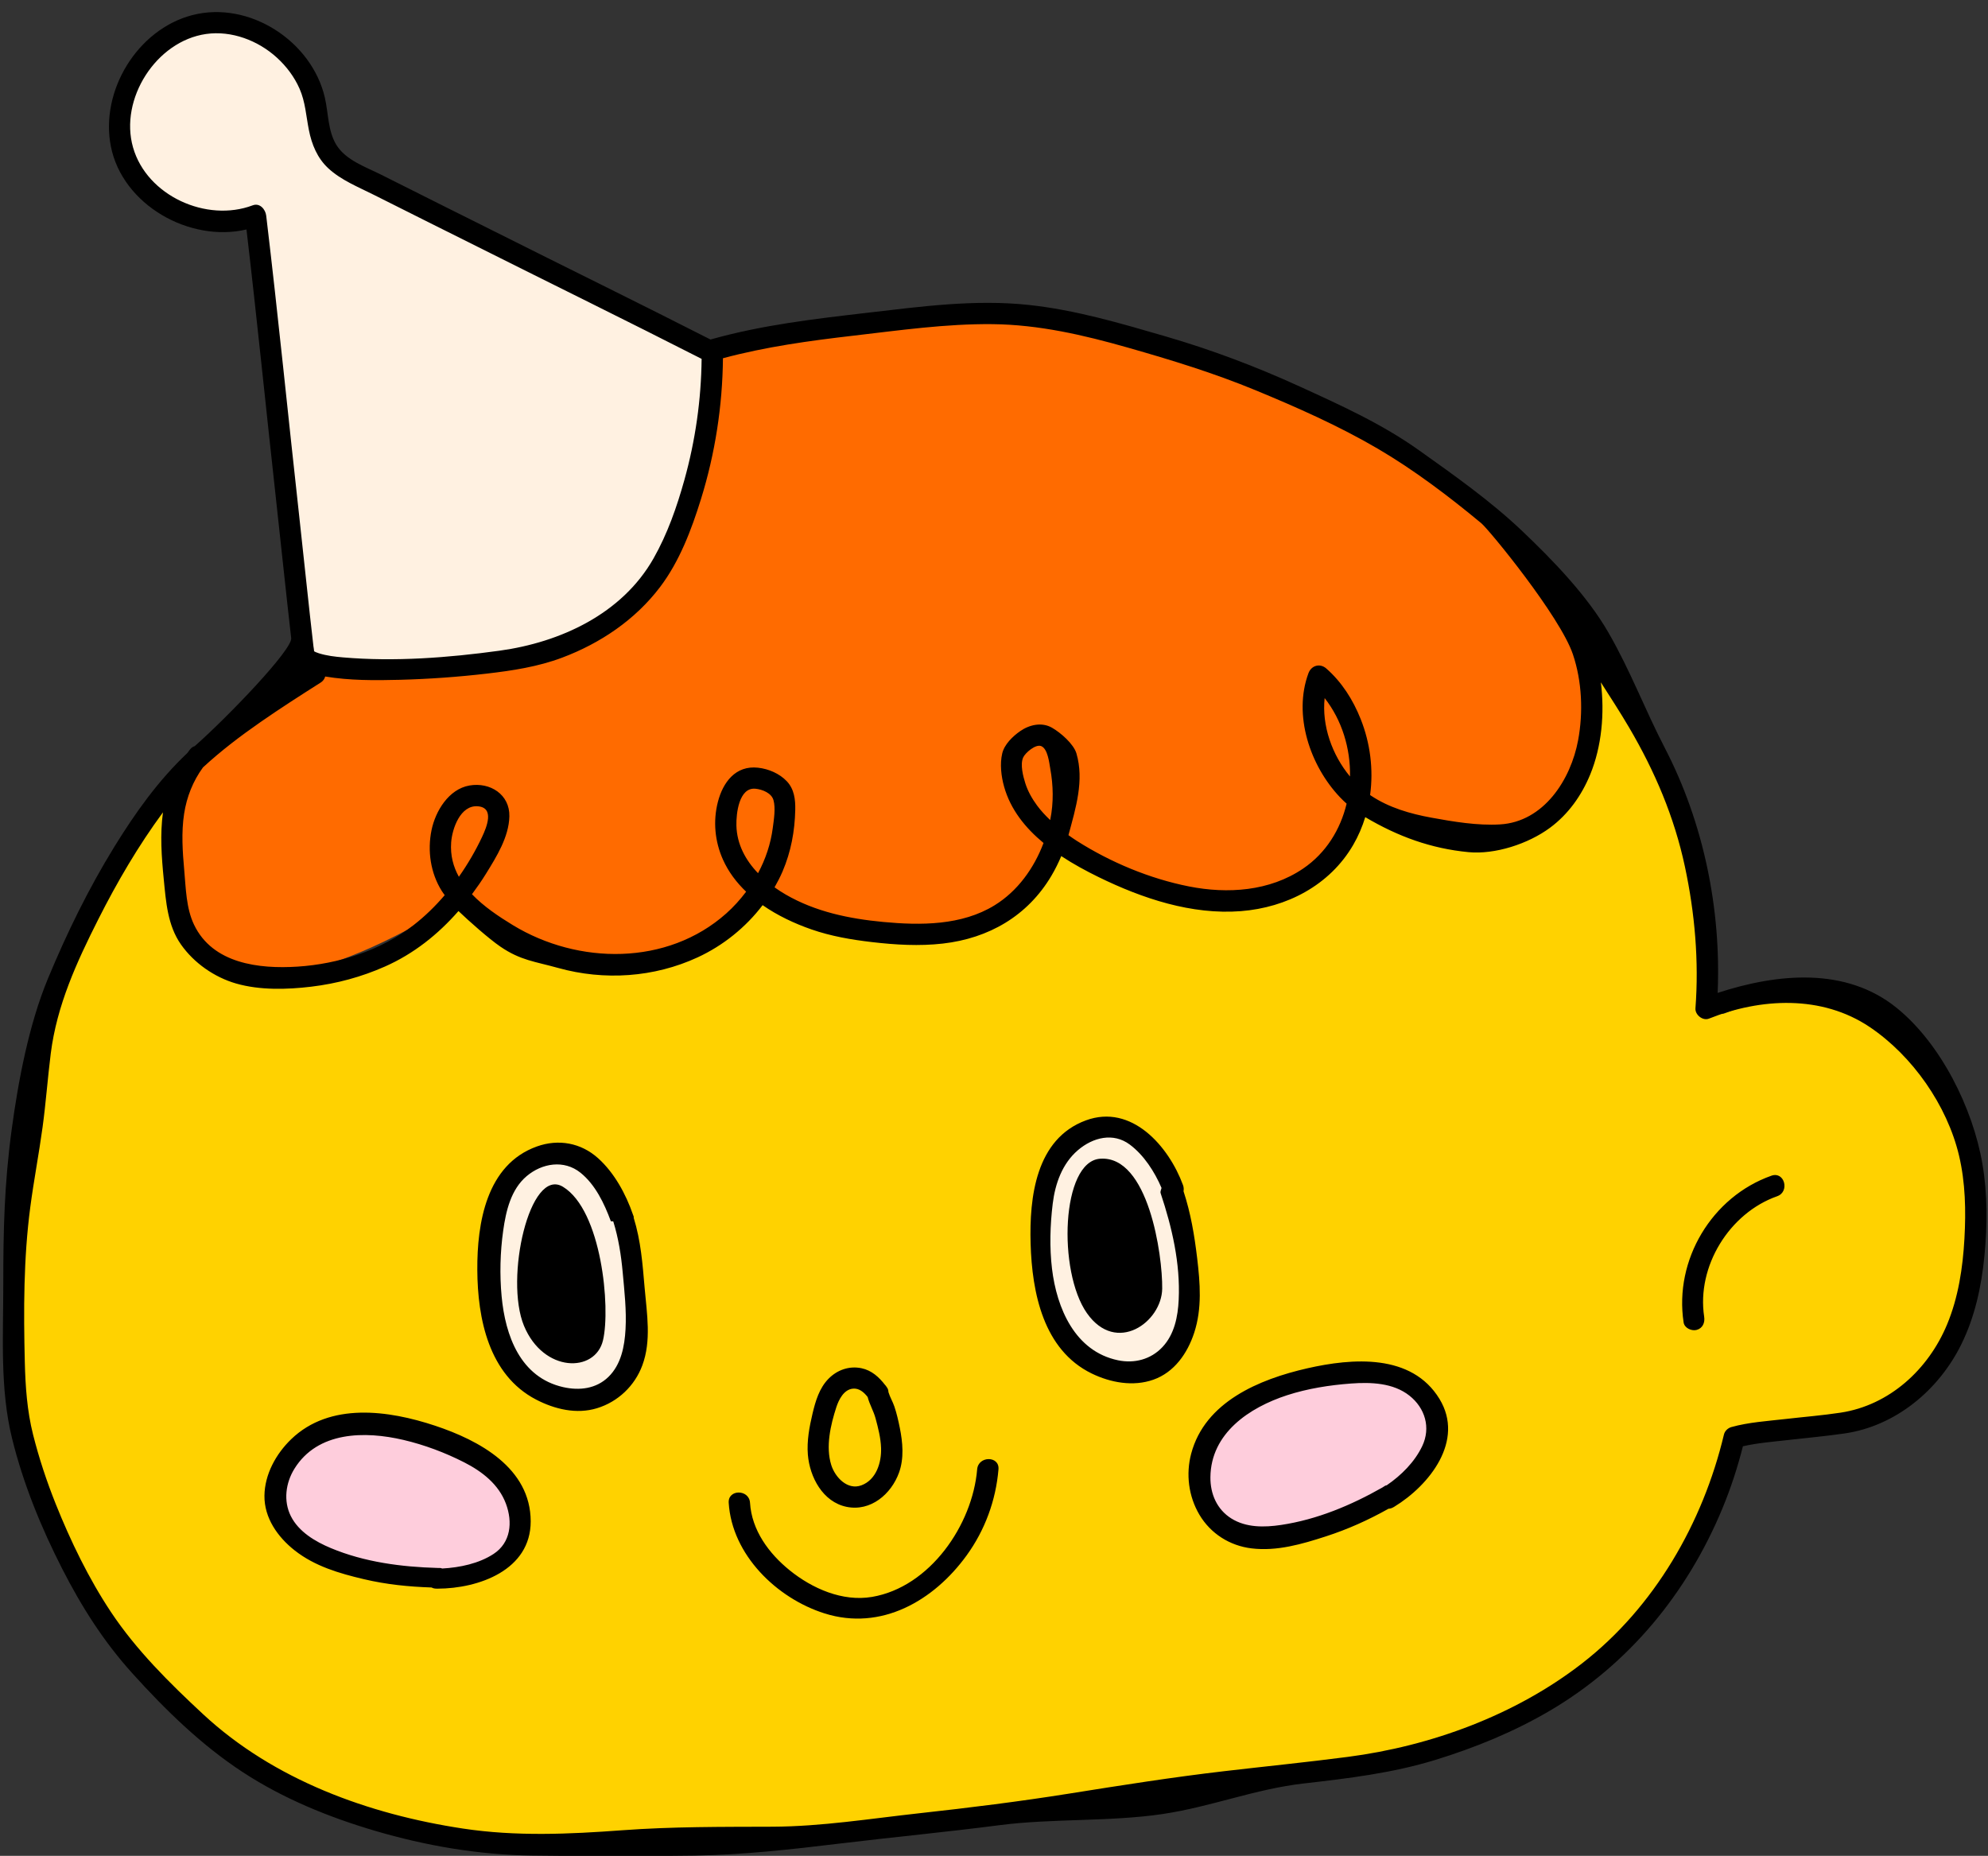 <?xml version="1.0" encoding="UTF-8" standalone="no"?><svg xmlns="http://www.w3.org/2000/svg" xmlns:xlink="http://www.w3.org/1999/xlink" fill="#000000" height="261.2" preserveAspectRatio="xMidYMid meet" version="1" viewBox="-0.4 -1.7 279.8 261.2" width="279.8" zoomAndPan="magnify"><rect x="-0.4" y="-1.7" width="279.8" height="261.2" fill="#333333" stroke="none"/><g id="change1_1"><path d="M277.361,173.536c-0.235,4.191-0.467,7.057-2.087,10.957 c-2.685,6.463-6.956,12.038-13.999,13.111c-2.602,0.396-5.323,0.612-7.968,0.916 c-2.558,0.294-5.252,0.459-7.741,1.155c-0.501,0.14-0.948,0.555-1.071,1.071 c-3.032,12.732-10.005,24.855-20.426,32.934c-9.597,7.441-21.716,11.881-33.687,13.438 c-5.908,0.769-11.838,1.362-17.756,2.052c-7.468,0.87-14.879,2.04-22.302,3.224 c-7.163,1.143-14.348,2.035-21.558,2.828c-7.03,0.773-14.067,1.911-21.15,1.937 c-7.233,0.026-14.387-0.021-21.608,0.512c-7.66,0.566-15.268,0.908-22.895-0.245 c-13.565-2.05-27.177-6.981-37.359-16.429c-4.832-4.484-8.21-9.372-11.871-14.887 c-3.178-4.788-6.216-10.332-8.348-15.659c-1.3-3.249-1.683-6.128-2.537-9.522 c-0.858-3.412-1.421-6.667-1.507-10.174c-0.182-7.439-0.324-15.701,0.652-23.087 c0.507-3.839-0.024-7.296,0.499-11.132c0.481-3.523,0.545-5.48,0.989-9.007c0.872-6.927,4.52-13.982,7.642-20.165 c2.689-5.325,9.627-15.142,13.174-19.956c-0.435,3.201-0.838,9.058-0.522,12.261 c0.32,3.238,0.416,8.074,2.348,10.826c1.875,2.673,2.738,3.796,5.87,4.696c3.41,0.979,5.66,1.557,9.149,1.139 c3.671-0.441,7.217-1.4,10.598-2.898c4.149-1.837,9.542-5.196,12.47-8.546c1.474,1.412,4.337,3.751,6,4.886 c2.896,1.977,4.769,2.52,8.149,3.462c6.625,1.845,12.096,1.771,18.35-1.118c3.666-1.693,6.909-4.302,9.355-7.513 c2.161,1.505,4.608,2.648,7.008,3.483c2.832,0.986,5.749,1.482,8.719,1.829c3.38,0.395,6.813,0.6,10.203,0.211 c6.595-0.756,11.226-3.15,14.651-8.926c0.539-0.909,1.023-3.481,1.435-4.461 c1.752,1.157,4.543,2.959,6.321,3.829c6.281,3.071,13.378,5.449,20.461,4.895 c6.586-0.515,11.218-3.499,14.596-9.316c0.737-1.268,0.719-2.992,1.143-4.373 c4.719,2.795,11.613,4.685,16.989,5.202c3.81,0.366,9.347-3.851,12.489-6.177 c2.645-1.958,4.08-15.28,3.522-19.711c1.374,2.152,5.801,5.754,7.096,7.958 c3.714,6.326,6.499,12.852,8.034,20.041c1.424,6.67,2.023,13.549,1.511,20.359 c-0.069,0.922,1.048,1.834,1.941,1.478c7.468-2.978,16.226-3.43,23.126,1.21 c6.155,4.139,9.933,11.686,11.641,18.883C278.031,164.935,277.586,169.529,277.361,173.536z M277.361,173.536 c-0.235,4.191-0.467,7.057-2.087,10.957c-2.685,6.463-6.956,12.038-13.999,13.111 c-2.602,0.396-5.323,0.612-7.968,0.916c-2.558,0.294-5.252,0.459-7.741,1.155 c-0.501,0.14-0.948,0.555-1.071,1.071c-3.032,12.732-10.005,24.855-20.426,32.934 c-9.597,7.441-21.716,11.881-33.687,13.438c-5.908,0.769-11.838,1.362-17.756,2.052 c-7.468,0.87-14.879,2.04-22.302,3.224c-7.163,1.143-14.348,2.035-21.558,2.828 c-7.03,0.773-14.067,1.911-21.15,1.937c-7.233,0.026-14.387-0.021-21.608,0.512 c-7.66,0.566-15.268,0.908-22.895-0.245c-13.565-2.05-27.177-6.981-37.359-16.429 c-4.832-4.484-8.21-9.372-11.871-14.887c-3.178-4.788-6.216-10.332-8.348-15.659 c-1.3-3.249-1.683-6.128-2.537-9.522c-0.858-3.412-1.421-6.667-1.507-10.174 c-0.182-7.439-0.324-15.701,0.652-23.087c0.507-3.839-0.024-7.296,0.499-11.132c0.481-3.523,0.545-5.48,0.989-9.007 c0.872-6.927,4.52-13.982,7.642-20.165c2.689-5.325,9.627-15.142,13.174-19.956c-0.435,3.201-0.838,9.058-0.522,12.261 c0.32,3.238,0.416,8.074,2.348,10.826c1.875,2.673,2.738,3.796,5.87,4.696c3.41,0.979,5.66,1.557,9.149,1.139 c3.671-0.441,7.217-1.4,10.598-2.898c4.149-1.837,9.542-5.196,12.47-8.546c1.474,1.412,4.337,3.751,6,4.886 c2.896,1.977,4.769,2.52,8.149,3.462c6.625,1.845,12.096,1.771,18.35-1.118c3.666-1.693,6.909-4.302,9.355-7.513 c2.161,1.505,4.608,2.648,7.008,3.483c2.832,0.986,5.749,1.482,8.719,1.829c3.38,0.395,6.813,0.6,10.203,0.211 c6.595-0.756,11.226-3.15,14.651-8.926c0.539-0.909,1.023-3.481,1.435-4.461 c1.752,1.157,4.543,2.959,6.321,3.829c6.281,3.071,13.378,5.449,20.461,4.895 c6.586-0.515,11.218-3.499,14.596-9.316c0.737-1.268,0.719-2.992,1.143-4.373 c4.719,2.795,11.613,4.685,16.989,5.202c3.81,0.366,9.347-3.851,12.489-6.177 c2.645-1.958,4.08-15.28,3.522-19.711c1.374,2.152,5.801,5.754,7.096,7.958 c3.714,6.326,6.499,12.852,8.034,20.041c1.424,6.67,2.023,13.549,1.511,20.359 c-0.069,0.922,1.048,1.834,1.941,1.478c7.468-2.978,16.226-3.43,23.126,1.21 c6.155,4.139,9.933,11.686,11.641,18.883C278.031,164.935,277.586,169.529,277.361,173.536z" fill="#ffd200"/></g><g id="change2_1"><path d="M88.753,177.057c0.261,8.349,0.809,14.423-3.93,16.707 c-4.74,2.284-15.113,1.945-16.526-12.925s5.232-20.076,9.108-20.478C82.007,159.885,88.492,168.708,88.753,177.057z M152.796,157.101c-2.162,0.325-9.518,5.766-6.178,22.593s19.853,13.676,20.255,2.06 C167.274,170.137,167.535,154.883,152.796,157.101z M99.84,47.033L47.209,21.579c0,0-2.486-3.326-3.395-10.761 c-0.909-7.435-12.573-11.84-19.3-7.838s-18,27.598,10.174,25.838c2.152,15.457,8.022,63.783,8.022,63.783 s26.723,3.46,46.208-9.783C100.145,75.188,99.84,47.033,99.84,47.033z" fill="#fff1e1"/></g><g id="change3_1"><path d="M200.666,195.188c2.739,4.174-0.261,8.609-2.217,11.087 c-1.956,2.478-25.044,14.348-29.087,4.435c-4.043-9.913,6.713-16.287,10.435-17.217 C184.492,192.318,197.927,191.014,200.666,195.188z M52.492,219.383c10.272,4.5,18.783-2.054,19.892-4.499 c1.109-2.445,3.489-5.381-9.718-13.012s-21.6-1.775-22.598,1.788C36.938,214.84,42.22,214.883,52.492,219.383z" fill="#fecddc"/></g><g id="change4_1"><path d="M88.917,82.818c10.495-9.799,10.335-34.044,10.335-34.044s33.848-11.543,69.848,0 s53.413,35.413,54.652,42.311c0.652,33.898-22.761,24.406-33,20.686c-6.913,22.692-35.348,9.786-42.522,4.965 c-12.065,23.549-34.035,9.321-42.015,7.863c-18.08,16.934-32.594,7.523-41.855,0.284 c-41.935,26.022-43.565-1.761-40.347-13.112s18.695-19.171,18.695-19.171S65.243,97.833,88.917,82.818z M88.917,82.818c10.495-9.799,10.335-34.044,10.335-34.044s33.848-11.543,69.848,0s53.413,35.413,54.652,42.311 c0.652,33.898-22.761,24.406-33,20.686c-6.913,22.692-35.348,9.786-42.522,4.965 c-12.065,23.549-34.035,9.321-42.015,7.863c-18.08,16.934-32.594,7.523-41.855,0.284 c-41.935,26.022-43.565-1.761-40.347-13.112s18.695-19.171,18.695-19.171S65.243,97.833,88.917,82.818z" fill="#ff6b00"/></g><g id="change5_1"><path d="M278.619,162.149c-1.34-7.894-5.876-16.989-12.084-22.005c-7.137-5.766-16.709-4.866-25.187-2.099 c0.513-11.803-1.991-23.969-7.414-34.434c-2.91-5.615-4.812-10.822-7.964-16.293 c-2.973-5.16-7.757-10.121-12.107-14.258c-4.475-4.256-9.541-7.822-14.559-11.396 c-5.203-3.705-10.978-6.313-16.764-8.96c-6.143-2.809-12.437-5.183-18.923-7.069 c-6.338-1.843-12.676-3.719-19.264-4.42c-7.553-0.805-15.139,0.23-22.638,1.101 c-7.441,0.864-14.889,1.722-22.116,3.77c-10.111-5.149-20.307-10.14-30.447-15.233 c-5.276-2.65-10.569-5.266-15.838-7.93c-2.175-1.099-5.047-2.054-6.381-4.243 c-1.194-1.958-1.108-4.455-1.61-6.63C43.485,4.081,34.665-1.653,26.655,0.431 c-7.737,2.012-12.993,10.693-11.45,18.477c1.636,8.246,11.1,13.563,19.085,11.688 c1.486,12.649,2.759,25.319,4.157,37.977c0.719,6.513,1.392,13.032,2.137,19.542 c0.185,1.615-8.918,11.085-13.576,15.2c-0.236,0.067-0.468,0.213-0.671,0.473 c-0.127,0.161-0.243,0.328-0.364,0.492c-4.094,3.865-7.331,8.416-10.287,13.212 c-3.634,5.897-6.676,12.126-9.33,18.519c-2.697,6.495-4.199,14.476-5.124,21.352 c-1.025,7.616-1.175,14.095-1.17,21.819c0.005,7.155-0.487,14.59,1.243,21.599 c1.572,6.367,4.068,12.474,7.044,18.306c2.733,5.356,5.838,10.249,9.879,14.725 c4.64,5.139,9.721,10.101,15.533,13.904c5.706,3.733,12.086,6.333,18.608,8.257 c7.135,2.105,14.604,3.39,22.051,3.485c7.608,0.097,15.275,0.123,22.876,0.006 c6.955-0.107,13.717-0.874,20.64-1.71c7.452-0.9,14.926-1.608,22.37-2.574 c7.34-0.953,15.546-0.471,22.867-1.556c6.941-1.028,13.005-3.523,19.975-4.317 c6.221-0.709,12.414-1.454,18.423-3.294c5.603-1.716,11.134-3.978,16.191-6.955 c11.102-6.535,19.303-16.538,24.231-28.39c1.191-2.864,2.153-5.808,2.912-8.812c2.053-0.47,4.213-0.636,6.287-0.873 c2.666-0.304,5.343-0.547,7.999-0.928c7.189-1.032,13.248-6.08,16.427-12.494c1.939-3.912,2.859-8.187,3.28-12.51 C279.317,170.762,279.341,166.406,278.619,162.149z M41.742,71.212c-1.575-14.187-2.983-28.392-4.676-42.567 c-0.104-0.87-0.888-1.828-1.899-1.446c-6.482,2.447-14.888-1.328-16.84-8.142 C16.378,12.252,21.57,4.083,28.608,3.083c3.583-0.509,7.307,0.915,9.947,3.316c1.353,1.23,2.47,2.712,3.208,4.39 c0.814,1.849,0.923,3.858,1.311,5.815c0.4,2.018,1.181,3.937,2.711,5.363c1.824,1.7,4.257,2.658,6.456,3.768 c4.831,2.439,9.681,4.84,14.519,7.266c10.524,5.278,21.101,10.462,31.59,15.808 c-0.064,5.764-0.877,11.482-2.425,17.038c-1.06,3.805-2.395,7.625-4.356,11.069 c-4.444,7.805-13.099,11.79-21.676,12.968c-7.2,0.989-14.748,1.567-22.005,0.941 c-1.146-0.099-2.283-0.229-3.395-0.574c-0.076-0.024-0.425-0.165-0.463-0.17 c-0.066-0.037-0.133-0.072-0.199-0.11c0.017,0.016,0.006,0.019-0.019,0.012c-0-0.009,0.001-0.012,0.001-0.022 c-0.042-0.025-0.084-0.049-0.127-0.071c-0-0.001-0.001-0.002-0.001-0.002c0.064,0.031,0.106,0.054,0.128,0.07 c-0.013-0.208-0.088-0.615-0.096-0.68C43.016,83.26,42.41,77.233,41.742,71.212z M44.727,94.37 c0.358-0.227,0.557-0.531,0.643-0.855c3.449,0.573,7.001,0.555,10.485,0.464 c4.1-0.107,8.202-0.399,12.276-0.874c3.61-0.421,7.168-0.959,10.587-2.244 c5.379-2.02,10.295-5.335,13.785-9.942c2.741-3.619,4.416-8.064,5.752-12.363 c1.992-6.409,3.032-13.124,3.096-19.835c6.017-1.617,12.179-2.461,18.363-3.177 c6.506-0.753,13.048-1.694,19.613-1.621c6.498,0.072,12.79,1.529,19.01,3.301 c6.09,1.734,12.12,3.582,17.979,6.002c5.823,2.405,11.728,5.022,17.17,8.207 c5.116,2.994,10.033,6.721,14.591,10.502c1.122,0.931,11.093,13.109,12.897,18.448 c1.285,3.804,1.469,8.161,0.737,12.102c-1.031,5.548-4.831,11.492-11.004,11.847 c-3.163,0.182-6.523-0.379-9.629-0.948c-2.995-0.548-5.967-1.4-8.524-3.105c-0.041-0.027-0.079-0.06-0.12-0.088 c0.489-3.581,0.023-7.295-1.325-10.684c-1.075-2.701-2.644-5.197-4.844-7.123 c-0.891-0.78-2.104-0.425-2.507,0.662c-2.184,5.896,0.232,13.029,4.419,17.443 c0.307,0.324,0.624,0.63,0.951,0.921c-0.871,3.637-2.901,6.955-6.131,9.144 c-4.703,3.189-10.612,3.583-16.056,2.506c-5.527-1.094-11.03-3.39-15.782-6.412 c-0.4-0.254-0.791-0.529-1.181-0.805c1.035-3.828,2.237-7.706,1.124-11.503c-0.387-1.319-2.201-2.909-3.44-3.619 c-1.44-0.825-3.18-0.42-4.476,0.479c-1.043,0.724-2.23,1.867-2.529,3.138 c-0.35,1.486-0.145,3.223,0.262,4.674c0.904,3.228,2.994,5.814,5.552,7.931c-1.337,3.55-3.648,6.776-6.888,8.771 c-4.635,2.855-10.426,2.842-15.67,2.346c-4.787-0.453-9.527-1.426-13.731-3.861 c-0.534-0.309-1.059-0.649-1.57-1.013c0.415-0.726,0.8-1.469,1.13-2.24c1.183-2.765,1.72-5.67,1.785-8.67 c0.031-1.448-0.142-2.914-1.184-4.015c-1.038-1.096-2.577-1.75-4.06-1.913c-3.144-0.346-4.932,2.038-5.648,4.828 c-0.696,2.711-0.424,5.554,0.714,8.101c0.775,1.734,1.911,3.231,3.264,4.525c-0.832,1.104-1.762,2.138-2.799,3.061 c-8.297,7.389-20.841,7.237-30.03,1.644c-1.997-1.215-4.109-2.627-5.756-4.351 c0.693-0.935,1.36-1.892,1.975-2.887c1.474-2.387,3.224-5.176,3.287-8.075c0.067-3.085-2.72-4.848-5.626-4.338 c-2.909,0.51-4.776,3.588-5.329,6.278c-0.597,2.902-0.146,6.035,1.44,8.56c0.129,0.205,0.274,0.398,0.414,0.595 c-1.33,1.556-2.792,2.983-4.378,4.211c-4.613,3.573-10.569,5.476-16.351,5.847 c-5.375,0.345-11.928-0.399-14.555-5.909c-1.105-2.317-1.146-5.099-1.372-7.61 c-0.238-2.644-0.427-5.367-0.02-8.005c0.365-2.363,1.247-4.588,2.654-6.515c2.532-2.339,5.298-4.437,8.117-6.395 C39.047,97.992,41.884,96.175,44.727,94.37z M186.036,96.549c2.439,3.11,3.647,7.09,3.57,11.038 C187.079,104.55,185.623,100.416,186.036,96.549z M145.55,111.653c-0.691-0.943-1.286-1.988-1.64-3.105 c-0.309-0.974-0.748-2.641-0.309-3.63c0.291-0.656,1.757-1.929,2.546-1.607c0.927,0.379,1.125,2.355,1.27,3.157 c0.431,2.381,0.484,4.78,0.009,7.16c-0.006,0.03-0.016,0.06-0.022,0.091 C146.734,113.076,146.097,112.4,145.55,111.653z M106.289,121.197c-1.749-1.821-2.978-4.067-3.044-6.71 c-0.041-1.666,0.354-5.423,2.704-5.176c0.956,0.1,2.232,0.6,2.514,1.602c0.321,1.143,0.052,2.756-0.099,3.916 C108.072,117.079,107.345,119.225,106.289,121.197z M63.097,116.876c0.14-1.954,1.3-5.295,3.755-5.096 c2.386,0.193,1.245,2.934,0.593,4.322c-0.905,1.925-2.005,3.814-3.261,5.6 C63.401,120.288,62.967,118.696,63.097,116.876z M276.083,172.637c-0.23,4.101-0.855,8.252-2.44,12.067 c-2.627,6.324-8.096,11.371-14.988,12.42c-2.546,0.388-5.208,0.599-7.796,0.897 c-2.503,0.288-5.139,0.449-7.575,1.13c-0.49,0.137-0.927,0.543-1.048,1.048 c-2.967,12.457-9.789,24.319-19.986,32.225c-9.39,7.28-21.249,11.625-32.961,13.149 c-5.781,0.752-11.584,1.333-17.373,2.008c-7.307,0.852-14.559,1.996-21.821,3.155 c-7.009,1.118-14.039,1.991-21.094,2.767c-6.879,0.756-13.764,1.87-20.695,1.895 c-7.077,0.025-14.077-0.021-21.143,0.501c-7.495,0.553-14.939,0.888-22.402-0.24 c-13.273-2.006-26.592-6.831-36.555-16.075c-4.728-4.388-9.43-9.037-13.012-14.433 c-3.11-4.685-5.665-9.963-7.751-15.176c-1.272-3.179-2.354-6.446-3.19-9.767 c-0.84-3.338-1.079-6.771-1.163-10.202c-0.178-7.279-0.18-14.604,0.775-21.831 c0.496-3.757,1.215-7.479,1.727-11.233c0.47-3.447,0.717-6.919,1.152-10.371 c0.854-6.778,3.645-12.854,6.7-18.904c2.631-5.211,5.622-10.327,9.092-15.037 c-0.426,3.132-0.198,6.283,0.111,9.416c0.313,3.168,0.533,6.491,2.423,9.184c1.835,2.615,4.709,4.618,7.773,5.498 c3.336,0.958,7.153,0.851,10.567,0.441c3.592-0.431,7.061-1.37,10.37-2.835c4.059-1.798,7.481-4.532,10.346-7.809 c1.443,1.381,4.28,3.902,5.907,5.013c2.833,1.934,4.828,2.078,8.134,2.999c6.483,1.806,13.494,1.337,19.614-1.49 c3.587-1.657,6.76-4.21,9.154-7.351c2.114,1.473,4.508,2.591,6.857,3.408c2.771,0.965,5.625,1.45,8.531,1.79 c3.307,0.386,6.666,0.587,9.983,0.207c6.453-0.74,11.918-3.879,15.269-9.531c0.527-0.889,0.989-1.82,1.393-2.779 c1.714,1.133,3.523,2.107,5.263,2.958c6.146,3.005,13.09,5.332,20.021,4.79 c6.444-0.504,12.501-3.634,15.806-9.325c0.721-1.241,1.279-2.553,1.694-3.904 c4.617,2.734,9.264,4.419,14.524,4.925c3.728,0.358,8.401-1.153,11.476-3.429c2.588-1.916,4.45-4.549,5.667-7.512 c1.616-3.936,2.039-8.623,1.493-12.958c1.344,2.106,2.708,4.198,3.974,6.354c3.634,6.19,6.359,12.575,7.861,19.609 c1.394,6.527,1.98,13.258,1.478,19.921c-0.068,0.902,1.025,1.795,1.899,1.446 c7.307-2.914,15.877-3.356,22.628,1.184c6.023,4.05,10.897,11.038,12.568,18.08 C276.228,164.763,276.302,168.716,276.083,172.637z M43.814,89.958c0,0.002-0,0.002-0,0.003 c0.006,0.004,0.012,0.006,0.018,0.01C43.828,89.967,43.821,89.963,43.814,89.958z M248.929,163.77 c-8.405,2.957-13.714,11.867-12.369,20.657c0.123,0.801,1.13,1.244,1.845,1.048 c0.856-0.235,1.171-1.041,1.048-1.845c-1.084-7.09,3.544-14.599,10.274-16.967 C251.536,166.026,250.757,163.127,248.929,163.77z M88.781,169.667c-0.008-0.025,0.034-0.051,0.025-0.075 c-0.021-0.108-0.077-0.216-0.113-0.322c-0.996-2.898-2.625-5.903-4.92-7.963 c-2.399-2.154-5.556-2.739-8.606-1.649c-7.125,2.546-8.427,10.813-8.388,17.394 c0.04,6.818,1.597,14.763,8.273,18.23c2.626,1.364,5.693,2.099,8.571,1.218c2.967-0.908,5.309-3.151,6.379-6.028 c1.294-3.481,0.644-7.26,0.33-10.876C90.034,176.164,89.805,172.973,88.781,169.667z M87.641,185.377 c-0.133,2.412-0.616,4.973-2.414,6.72c-1.718,1.669-4.076,1.95-6.36,1.433 c-6.034-1.367-8.152-7.245-8.667-12.786c-0.283-3.043-0.204-6.196,0.22-9.225 c0.391-2.795,1.092-5.812,3.304-7.683c2.159-1.825,5.26-2.349,7.583-0.478c2.077,1.672,3.336,4.308,4.261,6.805 c0.011,0.056,0.333,0.002,0.351,0.06c0.724,2.337,1.098,4.698,1.321,7.137 C87.482,180.018,87.789,182.704,87.641,185.377z M168.094,175.381c-0.389-3.264-0.903-6.316-1.919-9.423 c0.05-0.264,0.038-0.558-0.071-0.857c-2.009-5.476-7.231-11.477-13.665-9.116 c-7.059,2.59-7.977,10.841-7.786,17.355c0.202,6.907,1.79,14.953,8.593,18.269c2.661,1.297,5.847,1.877,8.688,0.873 c2.935-1.037,4.792-3.696,5.744-6.608C168.797,182.447,168.512,178.895,168.094,175.381z M165.495,181.226 c-0.111,2.381-0.603,4.878-2.291,6.671c-1.641,1.742-3.954,2.332-6.249,1.855 c-6.07-1.26-8.628-7.341-9.293-12.894c-0.359-2.999-0.264-6.153,0.103-9.155 c0.343-2.803,1.335-5.631,3.542-7.519c2.124-1.817,4.982-2.518,7.296-0.797c1.984,1.476,3.494,3.814,4.475,6.108 c-0.034,0.201-0.208,0.494-0.125,0.744C164.559,171.052,165.734,176.107,165.495,181.226z M78.837,165.336 c-4.69-2.858-8.241,12.928-5.489,19.565c2.752,6.636,10.033,6.644,11.12,2.043 C85.554,182.343,84.276,168.651,78.837,165.336z M154.439,161.383c-5.478,0.394-5.989,15.856-1.861,21.736 c4.127,5.88,10.533,1.274,10.595-3.454C163.234,174.938,161.221,160.896,154.439,161.383z M60.842,198.962 c-6.557-2.179-14.814-3.352-20.262,1.901c-2.131,2.055-3.73,4.943-3.761,7.956 c-0.033,3.113,1.854,5.805,4.263,7.698c2.834,2.227,6.276,3.229,9.721,4.041c3.199,0.754,6.276,1.06,9.543,1.172 c0.231,0.138,0.499,0.166,0.817,0.165c5.833-0.009,13.141-2.625,13.129-9.478 C74.279,204.897,67.027,201.017,60.842,198.962z M69.076,217.002c-2.066,1.358-4.757,1.922-7.248,2.057 c-0.178-0.101-0.398-0.072-0.66-0.079c-5.071-0.143-10.283-0.819-15.01-2.798 c-2.199-0.921-4.517-2.292-5.622-4.493c-1.074-2.139-0.73-4.681,0.504-6.674c3.265-5.27,9.912-5.33,15.356-4.051 c2.941,0.691,5.856,1.786,8.55,3.16c2.516,1.283,4.841,3.086,5.858,5.807 C71.783,212.551,71.486,215.418,69.076,217.002z M183.59,190.883c-6.737,1.537-14.405,4.703-16.34,12.019 c-0.757,2.862-0.377,5.989,1.158,8.582c1.586,2.679,4.293,4.372,7.335,4.741c3.578,0.434,7.098-0.597,10.465-1.688 c3.126-1.014,5.963-2.292,8.815-3.89c0.269-0.002,0.531-0.111,0.803-0.276c4.983-3.032,9.939-9.32,6.376-15.174 C198.293,188.774,189.944,189.434,183.59,190.883z M199.77,201.832c-1.063,2.232-2.941,4.108-5.001,5.515 c-0.204,0.006-0.358,0.169-0.587,0.299c-4.411,2.507-9.205,4.523-14.274,5.281 c-2.358,0.352-4.923,0.395-7.009-0.914c-2.027-1.272-2.963-3.46-2.94-5.804c0.06-6.199,5.484-9.815,10.802-11.543 c2.873-0.933,5.969-1.421,8.985-1.643c2.817-0.207,5.941-0.096,8.222,1.704 C200.163,196.459,201.01,199.229,199.77,201.832z M137.13,205.1c-0.654,7.826-6.654,16.572-14.794,17.955 c-4.153,0.706-8.418-1.176-11.593-3.743c-2.927-2.367-5.344-5.637-5.582-9.504c-0.118-1.918-3.119-1.931-3,0 c0.449,7.313,6.744,13.438,13.487,15.569c7.962,2.516,15.374-1.77,20.008-8.173 c2.572-3.555,4.109-7.737,4.474-12.105C140.291,203.176,137.29,203.186,137.13,205.1z M118.768,210.382 c3.375,0.685,6.276-1.792,7.369-4.832c0.722-2.01,0.518-4.256,0.102-6.307c-0.203-0.998-0.433-2.024-0.762-2.988 c-0.238-0.697-0.621-1.323-0.833-2.022c-0.006-0.235-0.066-0.465-0.21-0.662 c-0.015-0.021-0.031-0.041-0.047-0.061c-0.062-0.11-0.134-0.205-0.217-0.285 c-0.862-1.11-1.885-2.053-3.317-2.354c-1.724-0.363-3.426,0.234-4.65,1.485c-1.29,1.318-1.827,3.142-2.242,4.889 c-0.445,1.877-0.817,3.849-0.659,5.786C113.56,206.181,115.395,209.698,118.768,210.382z M117.31,196.351 c0.343-1.052,1.042-2.463,2.303-2.604c0.897-0.101,1.586,0.508,2.103,1.174c0.264,1.035,0.834,1.962,1.114,3.002 c0.368,1.364,0.728,2.753,0.776,4.172c0.069,2.027-0.662,4.467-2.762,5.253c-1.96,0.733-3.702-1.124-4.247-2.849 C115.785,201.92,116.497,198.848,117.31,196.351z" fill="inherit"/></g></svg>